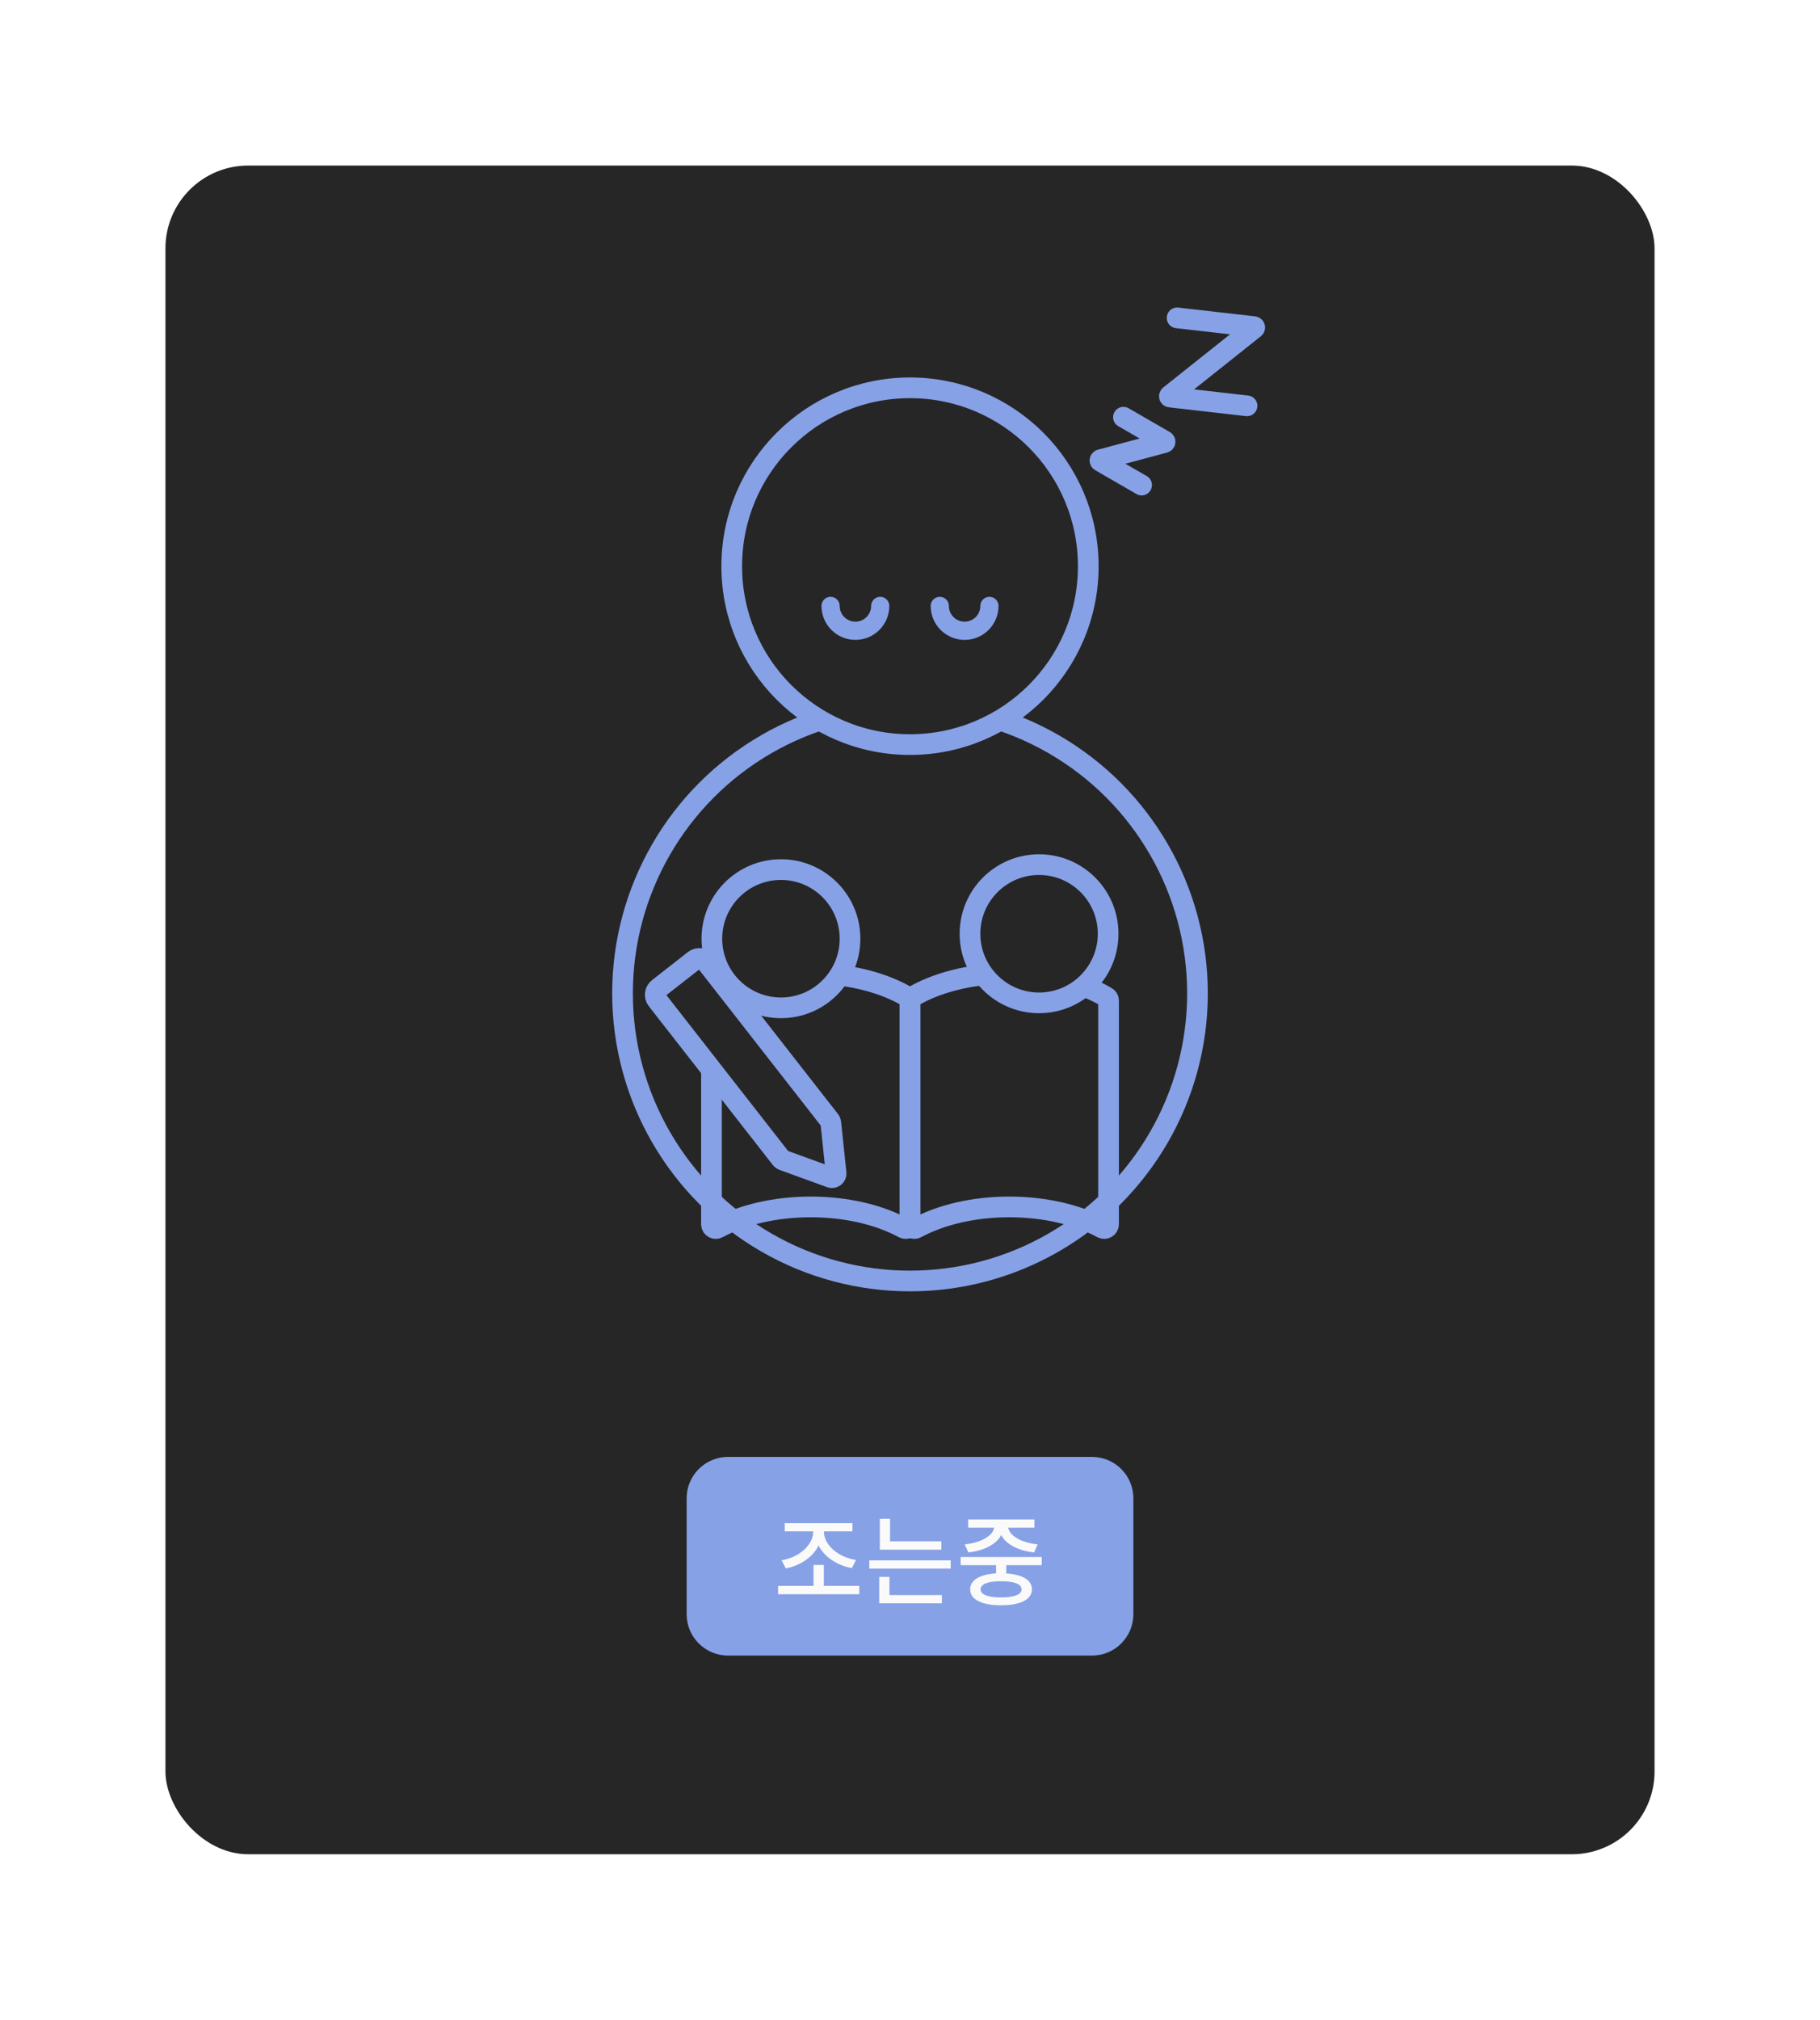 <svg width="220" height="244" viewBox="0 0 220 244" fill="none" xmlns="http://www.w3.org/2000/svg">
<g filter="url(#filter0_d)">
<rect x="20" y="16" width="180" height="204" rx="10" fill="#262626"/>
</g>
<path d="M83 181C83 178.239 85.239 176 88 176H132C134.761 176 137 178.239 137 181V195C137 197.761 134.761 200 132 200H88C85.239 200 83 197.761 83 195V181Z" fill="#87A1E7"/>
<path d="M94.989 189.472C96.741 189.136 98.253 188.104 98.949 186.712C99.657 188.092 101.181 189.1 102.969 189.436L103.473 188.452C101.325 188.116 99.597 186.652 99.597 185.02V184.996H103.041V184H94.857V184.996H98.301V185.02C98.301 186.652 96.585 188.152 94.473 188.488L94.989 189.472ZM99.585 191.584V189.052H98.337V191.584H94.053V192.592H103.869V191.584H99.585ZM113.792 186.196H107.588V183.472H106.352V187.204H113.792V186.196ZM107.516 190.492H106.28V193.684H113.852V192.688H107.516V190.492ZM105.08 188.5V189.496H114.92V188.5H105.08ZM117.056 187.54C118.952 187.336 120.44 186.556 121.028 185.44C121.604 186.556 123.092 187.336 125 187.54L125.432 186.568C123.428 186.364 122.036 185.524 121.868 184.552H125.036V183.556H117.032V184.552H120.176C120.008 185.524 118.616 186.364 116.612 186.568L117.056 187.54ZM123.488 192.004C123.488 192.628 122.588 192.976 121.004 192.976C119.42 192.976 118.532 192.628 118.532 192.004C118.532 191.356 119.42 191.02 121.004 191.02C122.588 191.02 123.488 191.356 123.488 192.004ZM125.924 189.076V188.092H116.12V189.076H120.404V190.072C118.436 190.192 117.272 190.876 117.272 192.004C117.272 193.228 118.676 193.924 121.004 193.924C123.344 193.924 124.736 193.228 124.736 192.004C124.736 190.876 123.596 190.204 121.64 190.084V189.076H125.924Z" fill="#FAFAFA"/>
<g clip-path="url(#clip0)">
<circle cx="110" cy="120" r="34.75" fill="#262626" stroke="#87A1E7" stroke-width="2.5"/>
<circle cx="110" cy="68.4" r="21.55" fill="#262626" stroke="#87A1E7" stroke-width="2.5"/>
<mask id="path-6-inside-1" fill="white">
<rect x="50" y="110.4" width="120" height="45.6" rx="2"/>
</mask>
<rect x="50" y="110.4" width="120" height="45.6" rx="2" fill="#262626" stroke="#87A1E7" stroke-width="5" mask="url(#path-6-inside-1)"/>
<path d="M106.4 73.2C106.4 74.857 105.057 76.2 103.4 76.2C101.743 76.2 100.4 74.857 100.4 73.2" stroke="#87A1E7" stroke-width="2.2" stroke-linecap="round"/>
<path d="M119.6 73.2C119.6 74.857 118.257 76.2 116.6 76.2C114.943 76.2 113.6 74.857 113.6 73.2" stroke="#87A1E7" stroke-width="2.2" stroke-linecap="round"/>
<path d="M135.8 50.4L140.787 53.279C140.864 53.324 140.849 53.44 140.763 53.462L133.033 55.534C132.947 55.557 132.932 55.672 133.009 55.717L137.996 58.596" stroke="#87A1E7" stroke-width="2.5" stroke-linecap="round" stroke-linejoin="round"/>
<path d="M142.287 38.4L151.586 39.46C151.674 39.47 151.706 39.582 151.637 39.638L141.389 47.788C141.319 47.843 141.351 47.956 141.44 47.966L150.738 49.026" stroke="#87A1E7" stroke-width="2.5" stroke-linecap="round" stroke-linejoin="round"/>
<path d="M86.237 120.455C86.089 120.543 86 120.704 86 120.877L86 147.9C86 148.292 86.433 148.535 86.778 148.348C89.687 146.771 93.642 145.801 98 145.801C102.358 145.801 106.313 146.771 109.222 148.348C109.567 148.535 110 148.292 110 147.9V120.599C107.039 118.757 102.76 117.6 98 117.6C93.366 117.6 89.187 118.697 86.237 120.455Z" stroke="#87A1E7" stroke-width="2.5"/>
<path d="M110 120.599L110 147.9C110 148.292 110.433 148.535 110.778 148.348C113.687 146.771 117.642 145.801 122 145.801C126.358 145.801 130.313 146.771 133.222 148.348C133.567 148.535 134 148.292 134 147.9V120.877C134 120.704 133.911 120.543 133.763 120.455C130.813 118.697 126.634 117.6 122 117.6C117.24 117.6 112.961 118.757 110 120.599Z" stroke="#87A1E7" stroke-width="2.5"/>
<path d="M79.416 120.788C79.076 120.353 79.153 119.724 79.588 119.384L83.922 115.998C84.357 115.658 84.986 115.735 85.326 116.171L100.321 135.364C100.379 135.438 100.415 135.526 100.424 135.619L101.065 141.718C101.103 142.085 100.744 142.366 100.397 142.24L94.634 140.143C94.546 140.111 94.469 140.055 94.411 139.981L79.416 120.788Z" fill="#262626" stroke="#87A1E7" stroke-width="2.5"/>
<path d="M133.95 112.8C133.95 117.412 130.212 121.15 125.6 121.15C120.988 121.15 117.25 117.412 117.25 112.8C117.25 108.188 120.988 104.45 125.6 104.45C130.212 104.45 133.95 108.188 133.95 112.8Z" fill="#262626" stroke="#87A1E7" stroke-width="2.5"/>
<path d="M102.75 113.4C102.75 118.012 99.012 121.75 94.4 121.75C89.788 121.75 86.05 118.012 86.05 113.4C86.05 108.788 89.788 105.05 94.4 105.05C99.012 105.05 102.75 108.788 102.75 113.4Z" fill="#262626" stroke="#87A1E7" stroke-width="2.5"/>
</g>
<defs>
<filter id="filter0_d" x="0" y="0" width="220" height="244" filterUnits="userSpaceOnUse" color-interpolation-filters="sRGB">
<feFlood flood-opacity="0" result="BackgroundImageFix"/>
<feColorMatrix in="SourceAlpha" type="matrix" values="0 0 0 0 0 0 0 0 0 0 0 0 0 0 0 0 0 0 127 0"/>
<feOffset dy="4"/>
<feGaussianBlur stdDeviation="10"/>
<feColorMatrix type="matrix" values="0 0 0 0 0 0 0 0 0 0 0 0 0 0 0 0 0 0 0.5 0"/>
<feBlend mode="normal" in2="BackgroundImageFix" result="effect1_dropShadow"/>
<feBlend mode="normal" in="SourceGraphic" in2="effect1_dropShadow" result="shape"/>
</filter>
<clipPath id="clip0">
<rect width="120" height="120" fill="white" transform="translate(50 36)"/>
</clipPath>
</defs>
</svg>
